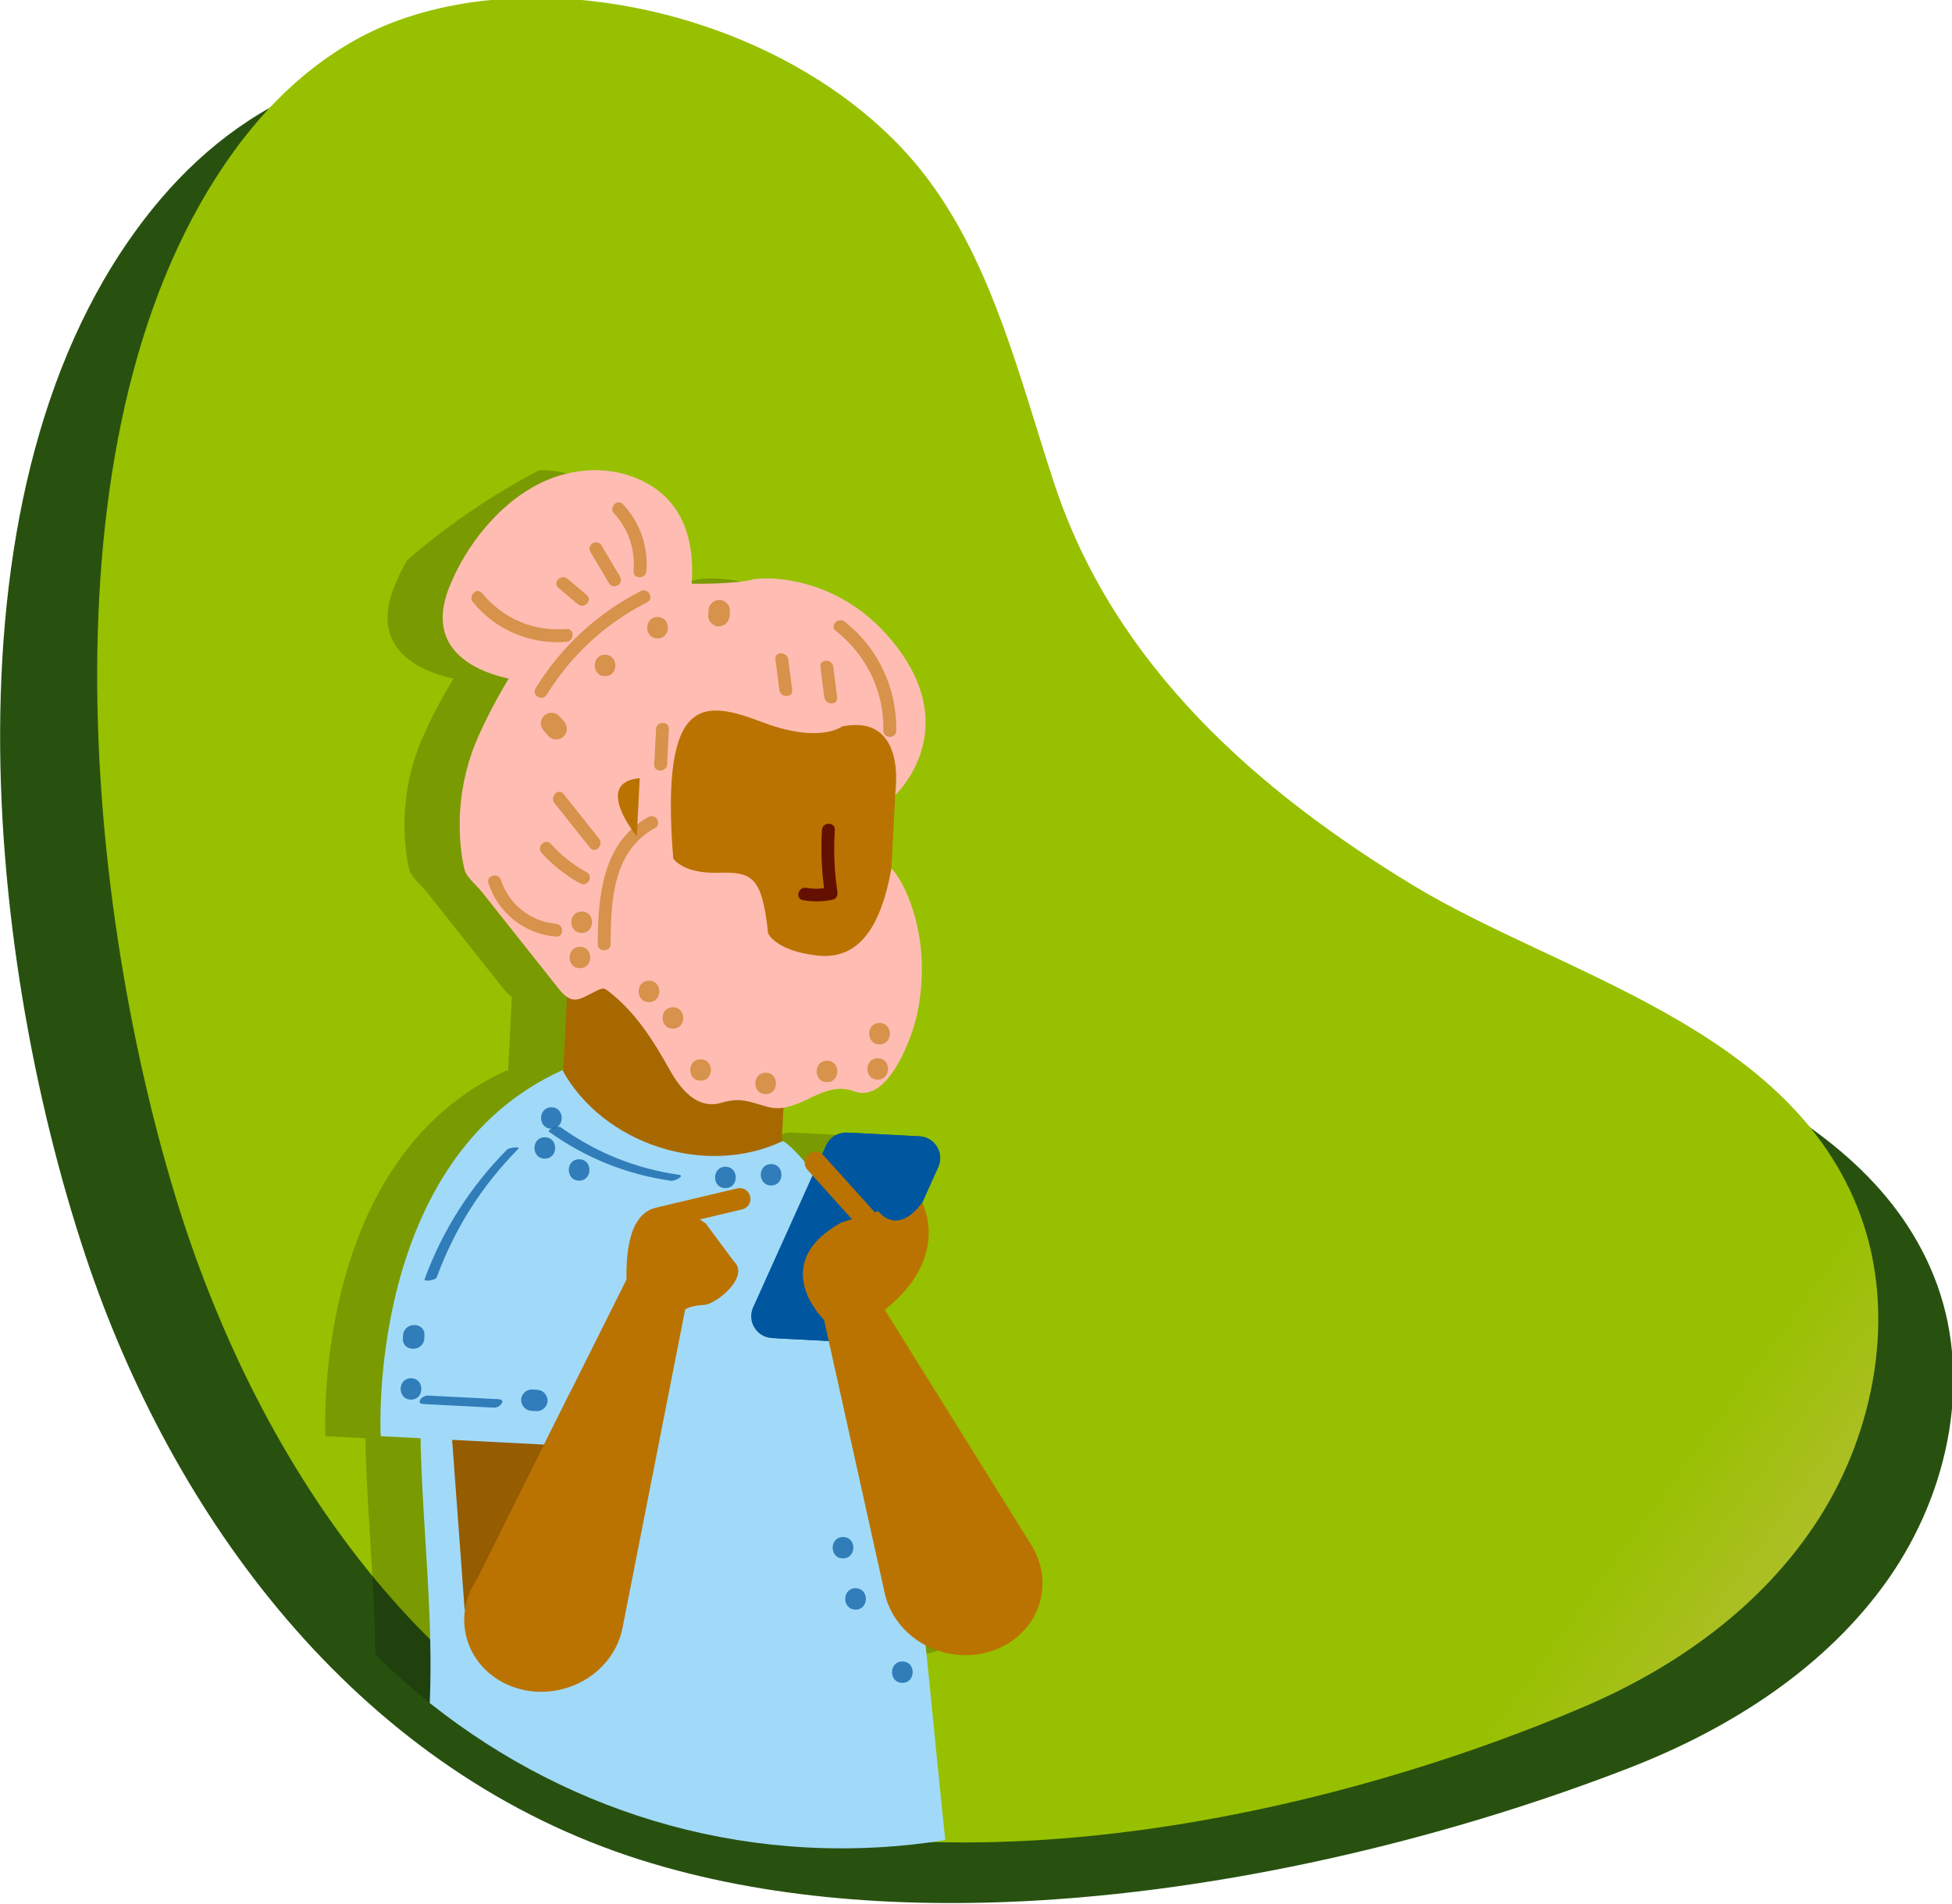 <?xml version="1.0" encoding="UTF-8"?>
<svg width="138.99mm" height="135.6mm" version="1.1" viewBox="0 0 138.99 135.6" xmlns="http://www.w3.org/2000/svg">
<defs>
<clipPath id="cs">
<path d="m142.61 673.66c-12.429-4.458-23.013-13.088-31.356-23.843-41.546-53.559-32.549-151.6-13.87-213.17 16.009-52.765 49.475-102.6 99.861-121.13 22.806-8.39 48.942-10.718 75.502-8.985 38.241 2.496 77.365 13.409 108.71 26.772 18.591 7.927 36.097 20.23 47.463 37.934 11.367 17.704 15.801 41.311 8.439 61.318-13.971 37.969-60.529 48.488-90.33 66.594-30.839 18.74-60.141 44.022-72.308 81.09-6.95 21.175-12.299 43.67-25.353 61.187-17.221 23.109-49.617 36.716-79.263 36.714-9.662-1e-3 -19.036-1.446-27.492-4.48"/>
</clipPath>
<linearGradient id="en" x2="1" gradientTransform="matrix(-622.24 437.42 -437.42 -622.24 511.23 275.82)" gradientUnits="userSpaceOnUse">
<stop stop-color="#ffbcb3" offset="0"/>
<stop stop-color="#97c000" offset=".201"/>
<stop stop-color="#97c000" offset="1"/>
</linearGradient>
<clipPath id="ct">
<path d="m93.477 451.31c0-80.917 61.948-146.51 138.36-146.51 76.416 0 138.36 65.597 138.36 146.51 0 80.916-61.947 146.51-138.36 146.51-76.415 0-138.36-65.597-138.36-146.51"/>
</clipPath>
<clipPath id="cu">
<path d="m127.7 582.84h133.55v-614.58h-133.55z"/>
</clipPath>
<clipPath id="cv">
<path d="m174.72 481.72h46.702v-41.809h-46.702z"/>
</clipPath>
<clipPath id="cw">
<path d="m152.68 397.46h32.133v-45.847h-32.133z"/>
</clipPath>
<clipPath id="cx">
<path d="m196.61 283.4h45.897v-6.732h-45.897z"/>
</clipPath>
<clipPath id="cy">
<path d="m154.31 284.39h27.749v-4.464h-27.749z"/>
</clipPath>
<clipPath id="cz">
<path d="m150.31 326.68h4.137v-41.744h-4.137z"/>
</clipPath>
<clipPath id="da">
<path d="m168.71 287.88h46.181v-4.361h-46.181z"/>
</clipPath>
<clipPath id="db">
<path d="m172.78 450.39h26.668v-10.927h-26.668z"/>
</clipPath>
<clipPath id="dc">
<path d="m147.72 446.22h18.997v-26.893h-18.997z"/>
</clipPath>
<clipPath id="dd">
<path d="m146.73 396.15h16.691v-2.445h-16.691z"/>
</clipPath>
<clipPath id="de">
<path d="m162.27 261.57h24.643v-21.784h-24.643z"/>
</clipPath>
<clipPath id="df">
<path d="m172.01 246.07h19.294v-15.091h-19.294z"/>
</clipPath>
<clipPath id="dg">
<path d="m221.22 262.63h3.29v-24.992h-3.29z"/>
</clipPath>
<clipPath id="dh">
<path d="m214.96 235.01h3.663v-2.971h-3.663z"/>
</clipPath>
<clipPath id="di">
<path d="m165.53 189.78h10.2v-68.911h-10.2z"/>
</clipPath>
<clipPath id="dj">
<path d="m202.21 211.62h29.108v-205.66h-29.108z"/>
</clipPath>
<clipPath id="dk">
<path d="m239.36 264.58h7.098v-73.858h-7.098z"/>
</clipPath>
<clipPath id="dl">
<path d="m213.76 15.69h12.855v-2.818h-12.855z"/>
</clipPath>
<clipPath id="dn">
<path d="m168.72 13.235h15.846v-6.617h-15.846z"/>
</clipPath>
<clipPath id="do">
<path d="m193.77 257.22h4.167v-4.313h-4.167z"/>
</clipPath>
<clipPath id="dp">
<path d="m192.02 243.03h4.167v-4.313h-4.167z"/>
</clipPath>
<clipPath id="dq">
<path d="m180.09 229.35h4.167v-4.314h-4.167z"/>
</clipPath>
<clipPath id="dr">
<path d="m162.68 228.21h4.166v-4.313h-4.166z"/>
</clipPath>
<clipPath id="ds">
<path d="m159.91 214.06h4.166v-4.314h-4.166z"/>
</clipPath>
<clipPath id="dt">
<path d="m172.22 96.072h4.167v-4.313h-4.167z"/>
</clipPath>
<clipPath id="du">
<path d="m168.41 43.86h4.367v-4.521h-4.367z"/>
</clipPath>
<clipPath id="dv">
<path d="m167.95 34.916h4.367v-4.521h-4.367z"/>
</clipPath>
<clipPath id="dw">
<path d="m229.63 23.899h4.366v-4.521h-4.366z"/>
</clipPath>
<clipPath id="dx">
<path d="m237.33 112.12h4.167v-4.314h-4.167z"/>
</clipPath>
<clipPath id="dy">
<path d="m236.37 95.832h4.37v-5.335h-4.37z"/>
</clipPath>
<clipPath id="dz">
<path d="m167.22 397.38h5.335v-4.37h-5.335z"/>
</clipPath>
<clipPath id="ea">
<path d="m142.92 399.65h4.166v-4.314h-4.166z"/>
</clipPath>
<clipPath id="eb">
<path d="m143.36 410.38h4.353v-4.786h-4.353z"/>
</clipPath>
<clipPath id="ec">
<path d="m244.64 296.44h4.37v-5.334h-4.37z"/>
</clipPath>
<clipPath id="ed">
<path d="m245.26 286.21h4.166v-4.313h-4.166z"/>
</clipPath>
<clipPath id="ee">
<path d="m242.03 342.51h4.166v-4.314h-4.166z"/>
</clipPath>
<clipPath id="ef">
<path d="m230.05 367.61h4.167v-4.313h-4.167z"/>
</clipPath>
<clipPath id="eg">
<path d="m232.58 357.28h4.166v-4.313h-4.166z"/>
</clipPath>
<clipPath id="eh">
<path d="m215.55 442.86h4.167v-4.313h-4.167z"/>
</clipPath>
<clipPath id="ei">
<path d="m206.34 442.31h4.167v-4.313h-4.167z"/>
</clipPath>
<clipPath id="ej">
<path d="m171.24 454.32h4.167v-4.314h-4.167z"/>
</clipPath>
<clipPath id="ek">
<path d="m176.82 443.83h4.166v-4.314h-4.166z"/>
</clipPath>
<clipPath id="el">
<path d="m169.91 448.26h4.167v-4.313h-4.167z"/>
</clipPath>
<clipPath id="em">
<path d="m230.22 552.58h12.663v-23.538h-12.663z"/>
</clipPath>
<clipPath id="bu">
<path d="m227.58 544.4h3.391v-8.61h-3.391z"/>
</clipPath>
<clipPath id="bv">
<path d="m218.49 545.89h3.403v-8.608h-3.403z"/>
</clipPath>
<clipPath id="bw">
<path d="m169.93 558.61h23.37v-21.681h-23.37z"/>
</clipPath>
<clipPath id="bx">
<path d="m185.6 576.36h6.943v-15.124h-6.943z"/>
</clipPath>
<clipPath id="by">
<path d="m180.99 568.3h6.371v-8.865h-6.371z"/>
</clipPath>
<clipPath id="bz">
<path d="m174.32 561.27h6.579v-5.774h-6.579z"/>
</clipPath>
<clipPath id="ca">
<path d="m157.19 558.47h20.412v-10.33h-20.412z"/>
</clipPath>
<clipPath id="cb">
<path d="m182.68 513.06h12.194v-27.084h-12.194z"/>
</clipPath>
<clipPath id="cc">
<path d="m173.64 517.97h9.593v-11.735h-9.593z"/>
</clipPath>
<clipPath id="cd">
<path d="m171.01 507.86h10.068v-8.562h-10.068z"/>
</clipPath>
<clipPath id="ce">
<path d="m160.56 501.07h14.917v-12.339h-14.917z"/>
</clipPath>
<clipPath id="cf">
<path d="m194.06 531.86h2.958v-9.618h-2.958z"/>
</clipPath>
<clipPath id="cg">
<path d="m204.94 556.67h4.37v-5.335h-4.37z"/>
</clipPath>
<clipPath id="ch">
<path d="m192.65 553.23h4.167v-4.314h-4.167z"/>
</clipPath>
<clipPath id="ci">
<path d="m182.05 545.61h4.167v-4.313h-4.167z"/>
</clipPath>
<clipPath id="cj">
<path d="m171.19 533.91h5.24v-5.371h-5.24z"/>
</clipPath>
<clipPath id="ck">
<path d="m237.42 471.33h4.167v-4.313h-4.167z"/>
</clipPath>
<clipPath id="cl">
<path d="m226.83 463.71h4.166v-4.313h-4.166z"/>
</clipPath>
<clipPath id="cm">
<path d="m237.06 464.2h4.167v-4.314h-4.167z"/>
</clipPath>
<clipPath id="cn">
<path d="m214.46 461.28h4.166v-4.313h-4.166z"/>
</clipPath>
<clipPath id="co">
<path d="m201.33 464h4.167v-4.313h-4.167z"/>
</clipPath>
<clipPath id="cp">
<path d="m190.92 479.84h4.166v-4.313h-4.166z"/>
</clipPath>
<clipPath id="cq">
<path d="m195.75 474.49h4.167v-4.314h-4.167z"/>
</clipPath>
<clipPath id="cr">
<path d="m177.35 493.8h4.167v-4.313h-4.167z"/>
</clipPath>
<clipPath id="dm">
<path d="m176.98 486.68h4.167v-4.314h-4.167z"/>
</clipPath>
</defs>
<g transform="translate(-204.81 -230.81)">
<g transform="matrix(.353 0 0 -.353 182.89 470.04)">
<g transform="translate(271.63 294.3)">
<path d="m0 0c-29.128-1.733-57.789 0.596-82.799 8.984-55.255 18.537-91.954 68.37-109.51 121.13-20.484 61.568-30.35 159.61 15.211 213.17 9.148 10.755 20.755 19.385 34.386 23.844 37.726 12.342 92.03-1.595 117.07-32.234 14.315-17.517 20.183-40.013 27.804-61.187 13.342-37.068 45.475-62.351 79.295-81.089 32.68-18.107 83.737-28.627 99.059-66.595 8.074-20.006 3.21-43.615-9.255-61.319s-31.661-30.006-52.05-37.933c-34.37-13.364-77.274-24.277-119.21-26.772" fill="#285110"/>
</g>
<g clip-path="url(#cs)">
<path d="m142.61 673.66c-12.429-4.458-23.013-13.088-31.356-23.843-41.546-53.559-32.549-151.6-13.87-213.17 16.009-52.765 49.475-102.6 99.861-121.13 22.806-8.39 48.942-10.718 75.502-8.985 38.241 2.496 77.365 13.409 108.71 26.772 18.591 7.927 36.097 20.23 47.463 37.934 11.367 17.704 15.801 41.311 8.439 61.318-13.971 37.969-60.529 48.488-90.33 66.594-30.839 18.74-60.141 44.022-72.308 81.09-6.95 21.175-12.299 43.67-25.353 61.187-17.221 23.109-49.617 36.716-79.263 36.714-9.662-1e-3 -19.036-1.446-27.492-4.48" fill="url(#en)"/>
</g>
<g clip-path="url(#ct)">
<g clip-path="url(#cu)" opacity=".2">
<g transform="translate(127.75 387.95)">
<path d="m0 0s-3.062 55.899 36.658 73.847c0.056-0.101 0.118-0.198 0.175-0.298l0.775 15.063c-0.533 0.358-1.101 0.906-1.751 1.726-2.571 3.243-5.143 6.485-7.714 9.727-2.59 3.266-5.18 6.532-7.769 9.796-0.875 1.105-3.032 2.925-3.419 4.312 0 1e-3 -3.597 12.662 2.711 26.937 1.892 4.283 4.055 8.259 6.156 11.736-5.952 1.294-17.066 5.473-12.045 18.299 3.413 8.719 10.507 17.572 19.184 21.493 5.569 2.515 12.116 3.066 17.848 0.946 9.868-3.651 12.599-12.24 11.915-21.582 5.772-0.103 10.638 0.358 12.072 0.785 2.279 0.68 19.137 1.406 30.452-15.103 11.314-16.509-1.456-28.33-1.456-28.33s0.271 1.705 0.201 3.927l-0.963-18.753s2.741-2.53 4.757-9.8c1.772-6.391 1.787-13.508 0.337-19.96-0.965-4.295-5.314-16.257-11.421-15.48-0.846 0.108-1.635 0.484-2.472 0.65-4.769 0.942-8.492-3.019-12.981-3.661l-0.351-6.828c0.026 0.012 0.052 0.022 0.078 0.034 0.487 0.229 2.39-1.666 4.559-4.102 0.044 0.532 0.277 1.05 0.706 1.436 0.798 0.721 1.982 0.735 2.799 0.091l0.792 1.758c0.738 1.663 2.422 2.684 4.236 2.591l1.203-0.063 13.4-0.688c3.096-0.159 5.066-3.374 3.794-6.196l-3.236-7.192c1e-3 -2e-3 5.964-10.916-7.541-21.616l29.31-47.055c0.092-0.14 0.178-0.285 0.266-0.427l0.28-0.452-0.016-4e-3c1.823-3.2 2.481-6.966 1.533-10.683-2.045-8.015-10.71-12.724-19.354-10.519-1.347 0.344-2.608 0.843-3.779 1.457 1.879-18.437 3.555-36.887 5.735-55.095 0.397-3.317 0.772-6.807-0.514-9.89-1.408-3.378-4.407-5.475-7.879-6.855l2.664-0.545s-0.332-223.53-17.495-267.42l-9.597 1.964c-0.991-5.955-2.003-11.324-2.431-13.553 1.53-0.015 3.064 0.017 4.582-0.059 2.419-0.12 4.816-0.508 7.189-0.988 4.452-0.9 8.97-2.188 12.544-5.008 3.574-2.818 6.025-7.481 5.114-11.972-0.071-0.348-0.176-0.718-0.452-0.94-0.334-0.27-0.809-0.239-1.235-0.195-13.535 1.42-27.023 3.287-40.433 5.597-0.695 0.12-1.481 0.305-1.815 0.929-0.223 0.417-0.178 0.922-0.12 1.393 0.368 2.994 0.992 11.828 4.628 12.736-0.066 2.543-0.214 8.615-0.285 14.661l-6.796 1.391 4.795 55.116c-8.979-42.564-17.636-66.71-17.636-66.71-3.845-0.585-7.243-0.49-10.233 0.034-0.955-5.692-1.91-10.752-2.322-12.899 1.53-0.015 3.063 0.016 4.582-0.059 2.419-0.12 4.816-0.509 7.189-0.988 4.452-0.9 8.97-2.188 12.544-5.008 3.574-2.818 6.026-7.48 5.114-11.972-0.071-0.348-0.176-0.718-0.451-0.94-0.335-0.269-0.81-0.239-1.236-0.195-13.535 1.42-27.022 3.287-40.433 5.597-0.694 0.12-1.481 0.305-1.815 0.929-0.223 0.417-0.178 0.922-0.12 1.393 0.368 2.994 0.992 11.828 4.628 12.737-0.076 2.924-0.26 10.523-0.312 17.376-3.545 3.054-5.157 6.05-5.157 6.05 17.936 60.329-4.014 199.14-4.014 199.14-4.079 19.554-0.442 45.741 2.522 61.362-4.434 0.904-8.841 1.936-13.206 3.131-1.579 0.431-3.221 0.921-4.402 2.054-2.592 2.492-1.849 6.732-0.96 10.214 3.84 15.033 6.817 30.355 7.49 45.856 0.773 17.798-1.488 35.611-1.855 53.407z"/>
</g>
</g>
<g transform="translate(209.33 -5.38)">
<path d="m 0,0 9.751,-1.352 c 0,0 4.101,20.848 4.915,31.431 0.083,1.077 -10.297,3.69 -11.489,3.735 -4.312,0.167 -3.427,-3.865 -3.496,-7.24 C -0.5,17.715 0,0 0,0" fill="#ba7300"/>
</g>
<g transform="translate(166.85 -12.294)">
<path d="m 0,0 9.751,-1.351 c 0,0 4.101,20.847 4.915,31.43 0.083,1.077 -10.297,3.69 -11.489,3.735 C -1.135,33.981 -0.25,29.95 -0.319,26.574 -0.5,17.715 0,0 0,0" fill="#ba7300"/>
</g>
<g transform="translate(174.72 442.21)">
<path d="m0 0 44.672-2.296 2.031 39.514-44.672 2.296z" fill="#ba7300"/>
</g>
<g clip-path="url(#cv)" opacity=".1">
<g transform="translate(174.72 442.21)">
<path d="m0 0 44.672-2.296 2.031 39.514-44.672 2.296z"/>
</g>
</g>
<g transform="translate(243.46 532.75)">
<path d="m0 0-2.089-40.661-5.933-14.875-19.747-3.757-18.544 10.495-17.177 28.641 8.821 28.172 27.474 2.924z" fill="#ba7300"/>
</g>
<g transform="translate(162.75 286.25)">
<path d="m0 0 69.375-9.85 0.052 0.383 16.633-3.403s-0.332-223.53-17.495-267.42l-29.107 5.956 4.795 55.116c-8.979-42.564-17.636-66.71-17.636-66.71-19.935-3.031-28.022 12.055-28.022 12.055 17.936 60.328-4.014 199.14-4.014 199.14-6.198 29.712 5.419 74.74 5.419 74.74" fill="#641000"/>
</g>
<g transform="translate(231.92 531.13)">
<path d="m0 0s-4.426-3.489-15.885 0.815c-11.459 4.306-20.895 6.649-18.136-27.471 0 0 1.968-3.022 8.879-2.846s9.002-0.462 10.257-12.207c0 0 1.411-3.523 9.857-4.488 8.445-0.965 12.866 5.71 15.019 17.545 0 0 2.741-2.531 4.757-9.801 1.772-6.391 1.787-13.508 0.337-19.96-0.965-4.295-5.314-16.257-11.42-15.48-0.847 0.108-1.636 0.485-2.473 0.65-5.873 1.16-10.159-5.115-16.243-3.471-3.77 1.019-5.303 1.962-9.278 0.807-4.935-1.433-8.254 2.798-10.415 6.655-3.358 5.994-6.944 11.729-12.493 15.951-0.243 0.185-0.502 0.372-0.803 0.42-0.345 0.056-0.689-0.08-1.01-0.227-3.816-1.75-5.108-3.548-8.132 0.265-2.572 3.243-5.143 6.486-7.714 9.728-2.59 3.265-5.18 6.531-7.77 9.796-0.875 1.104-3.031 2.924-3.418 4.311 0 1e-3 -3.597 12.662 2.711 26.938 6.309 14.276 15.63 25.212 15.63 25.212s7.32 8.119 16.797 6.57 20.424-0.784 22.703-0.106c2.279 0.68 19.137 1.407 30.451-15.103 11.315-16.509-1.456-28.329-1.456-28.329s2.663 16.587-10.752 13.826" fill="#ffbcb3"/>
</g>
<g transform="translate(200.85 557.11)">
<path d="m0 0c-2.501-1.226-13.359-2.574-15.048-3.143-3.535-1.188-6.953-2.804-9.971-5.01-1.078-0.788-7.611-8.717-7.684-8.711-8e-3 0-22.211 1.676-15.489 18.846 3.413 8.72 10.507 17.573 19.184 21.494 5.569 2.515 12.116 3.066 17.847 0.946 10.705-3.961 13.015-13.733 11.673-23.972-0.019-0.147-0.201-0.298-0.512-0.45" fill="#ffbcb3"/>
</g>
<g transform="translate(244.27 384.73)">
<path d="m0 0c4.303-31.211 6.553-62.986 10.271-94.053 0.397-3.316 0.772-6.806-0.514-9.889-2.382-5.715-9.307-7.78-15.402-8.876-30.454-5.48-62.128-4.069-91.975 4.097-1.58 0.432-3.222 0.921-4.402 2.055-2.592 2.491-1.85 6.731-0.96 10.214 3.839 15.033 6.816 30.354 7.489 45.855 0.988 22.744-2.993 45.514-1.622 68.239s9.42 46.827 28.381 59.428c8.264-14.97 28.844-21.639 44.318-14.363 1.207 0.566 11.087-11.877 12.207-13.37 4.24-5.653 5.569-10.72 6.944-17.62 2.088-10.473 3.796-21.063 5.265-31.717" fill="#a1daf8"/>
</g>
<g transform="translate(251.35 442.26)">
<path d="m0 0-14.7-32.67c-0.747-1.651-2.431-2.683-4.245-2.589l-14.603 0.75c-3.096 0.159-5.066 3.385-3.794 6.206l14.709 32.659c0.738 1.664 2.422 2.684 4.236 2.591l14.603-0.751c3.096-0.159 5.066-3.374 3.794-6.196" fill="#00569f"/>
</g>
<g transform="translate(251.35 442.26)">
<path d="m0 0-14.7-32.67c-0.747-1.651-2.431-2.683-4.245-2.589l-13.4 0.689c-3.096 0.159-5.056 3.383-3.794 6.206l14.709 32.659c0.747 1.662 2.431 2.683 4.236 2.59l13.4-0.689c3.096-0.159 5.066-3.374 3.794-6.196" fill="#00569f"/>
</g>
<g transform="translate(240.57 413.45)">
<path d="m0 0c13.506 10.701 7.541 21.616 7.541 21.616-5.165-6.921-8.86-1.724-8.86-1.724l-0.699-0.213-10.356 11.478c-0.805 0.893-2.182 0.963-3.074 0.158-0.893-0.805-0.964-2.181-0.158-3.074l8.989-9.963-2.155-0.657c-15.107-8.433-3.48-19.645-3.48-19.645l12.103-54.528 2e-3 1e-3c1.031-5.834 5.666-10.93 12.166-12.589 8.644-2.205 17.308 2.504 19.353 10.519 0.948 3.717 0.291 7.483-1.533 10.683l0.017 4e-3 -0.281 0.452c-0.088 0.142-0.173 0.287-0.266 0.427l-29.309 47.055" fill="#ba7300"/>
</g>
<g transform="translate(155.82 352.98)">
<path d="m0 0 26.632-1.369 2.356 45.848-32.133-1.787z" fill="#ba7300"/>
</g>
<g clip-path="url(#cw)" opacity=".2">
<g transform="translate(155.82 352.98)">
<path d="m0 0 26.632-1.369 2.356 45.848-32.133-1.787z"/>
</g>
</g>
<g transform="translate(171.85 386.26)">
<path d="m0 0-32.967 1.694s-3.062 55.9 36.658 73.847l7.913-52.28z" fill="#a1daf8"/>
</g>
<g transform="translate(191.14 520.71)">
<path d="m0 0-0.603-11.721s-8.954 10.866 0.603 11.721" fill="#ba7300"/>
</g>
<g clip-path="url(#cx)" opacity=".7">
<g transform="translate(241.16 283.33)">
<path d="m0 0c-14.022-3.8-28.355-5.479-42.876-5.015-1.046 0.034-2.622-1.509-0.934-1.564 14.953-0.479 29.752 1.246 44.191 5.158 1.51 0.41 1.141 1.833-0.381 1.421" fill="#00569f"/>
</g>
</g>
<g clip-path="url(#cy)" opacity=".7">
<g transform="translate(177.62 280.84)">
<path d="m0 0c0.657-0.191 1.314-0.383 1.971-0.574 0.561 0.355 1.121 0.712 1.682 1.067-8.481-0.644-16.662 0.354-24.739 3.021-0.657 0.216-2.912-0.798-2.021-1.093 8.374-2.765 16.94-3.814 25.734-3.146 0.225 0.017 2.346 0.638 1.682 1.068-1.41 0.911-2.304 0.993-3.908 0.818-1.123-0.123-2.152-1.352-0.401-1.161" fill="#00569f"/>
</g>
</g>
<g clip-path="url(#cz)" opacity=".7">
<g transform="translate(150.32 325.39)">
<path d="m0 0c1.754-13.166 2.056-26.381 0.93-39.613-0.111-1.303 2.436-0.968 2.534 0.182 1.14 13.394 0.81 26.779-0.964 40.101-0.156 1.167-2.662 0.547-2.5-0.67" fill="#00569f"/>
</g>
</g>
<g clip-path="url(#da)" opacity=".7">
<g transform="translate(213.82 285.63)">
<path d="m0 0c-14.555-0.814-29.059-0.062-43.454 2.229-1.209 0.192-2.548-1.516-0.874-1.783 14.605-2.324 29.331-3.063 44.095-2.236 1.399 0.078 1.941 1.886 0.233 1.79" fill="#00569f"/>
</g>
</g>
<g clip-path="url(#db)" opacity=".7">
<g transform="translate(172.87 449.35)">
<path d="m0 0c7.37-5.276 15.617-8.583 24.59-9.873 0.684-0.099 2.911 1.024 1.568 1.218-8.731 1.255-16.647 4.443-23.823 9.581-0.648 0.464-2.892-0.527-2.335-0.926" fill="#00569f"/>
</g>
</g>
<g clip-path="url(#dc)" opacity=".7">
<g transform="translate(164.36 445.76)">
<path d="m0 0c-7.412-7.489-13-16.261-16.632-26.158-0.186-0.506 2.225-0.246 2.47 0.422 3.592 9.788 9.096 18.474 16.434 25.889 0.548 0.554-1.824 0.3-2.272-0.153" fill="#00569f"/>
</g>
</g>
<g clip-path="url(#dd)" opacity=".7">
<g transform="translate(162.65 395.42)">
<path d="m0 0-14.25 0.732c-1.145 0.059-2.583-1.623-0.894-1.71l14.25-0.732c1.145-0.059 2.583 1.623 0.894 1.71" fill="#00569f"/>
</g>
</g>
<g clip-path="url(#de)" opacity=".7">
<g transform="translate(184.39 260.61)">
<path d="m0 0c-0.369-10.694-9.543-19.836-20.452-19.134-1.108 0.072-2.601-1.536-0.911-1.645 12.102-0.78 23.456 8.691 23.881 21.022 0.041 1.189-2.484 0.755-2.518-0.243" fill="#ffe15a"/>
</g>
</g>
<g clip-path="url(#df)" opacity=".7">
<g transform="translate(188.85 245.35)">
<path d="m0 0c-2.872-6.727-8.65-11.421-15.862-12.716-1.576-0.283-1.109-1.897 0.434-1.62 7.934 1.425 14.635 6.67 17.805 14.097 0.546 1.277-1.964 1.207-2.377 0.239" fill="#ffe15a"/>
</g>
</g>
<g clip-path="url(#dg)" opacity=".7">
<g transform="translate(221.64 261.53)">
<path d="m0 0c0.594-7.787 0.451-15.518-0.417-23.276-0.117-1.048 2.405-0.607 2.505 0.291 0.883 7.884 1.015 15.747 0.412 23.655-0.067 0.87-2.577 0.332-2.5-0.67" fill="#ffe15a"/>
</g>
</g>
<g clip-path="url(#dh)" opacity=".7">
<g transform="translate(216.12 234.3)">
<path d="m0 0c-0.379-0.659-0.758-1.317-1.137-1.976-0.227-0.393 0.885-0.258 0.999-0.238 0.443 0.078 1.215 0.244 1.466 0.681 0.379 0.658 0.758 1.316 1.137 1.974 0.227 0.394-0.885 0.259-0.999 0.239-0.443-0.078-1.215-0.244-1.466-0.68" fill="#ffe15a"/>
</g>
</g>
<g clip-path="url(#di)" opacity=".7">
<g transform="translate(165.54 188.83)">
<path d="m0 0c4.954-22.259 7.527-44.912 7.693-67.715 4e-3 -0.542 2.506-0.14 2.5 0.67-0.166 22.803-2.739 45.456-7.693 67.715-0.146 0.655-2.657 0.037-2.5-0.67" fill="#ffe15a"/>
</g>
</g>
<g clip-path="url(#dj)" opacity=".3">
<g transform="translate(207.01 67.03)">
<path d="m0 0s19.755 128.67 14.354 144.59c0 0 8.285-31.813 7.979-48.611-0.306-16.799 0.624-102.05 0.624-102.05l1.355-54.999-29.107 5.956z"/>
</g>
</g>
<g clip-path="url(#dk)" opacity=".7">
<g transform="translate(243.94 263.63)">
<path d="m0 0c-2.331-24.019-3.858-48.102-4.579-72.223-0.034-1.164 2.487-0.714 2.516 0.255 0.72 24.121 2.247 48.204 4.578 72.223 0.111 1.141-2.42 0.724-2.515-0.255" fill="#ffe15a"/>
</g>
</g>
<g clip-path="url(#dl)" opacity=".7">
<g transform="translate(224.33 15.351)">
<path d="m0 0c-2.518-1.675-5.366-1.722-8.071-0.494-0.71 0.322-2.8-0.757-2.464-0.909 4.134-1.876 8.817-1.202 12.553 1.282 1.093 0.726-1.515 0.455-2.018 0.121" fill="#ffe15a"/>
</g>
</g>
<g clip-path="url(#dn)" opacity=".7">
<g transform="translate(181.9 9.138)">
<path d="m0 0c0.378-2.034-4.65 0.849-5.119 1.089l-5.672 2.906c-0.91 0.467-3.258-0.795-2.044-1.417 2.327-1.193 4.654-2.386 6.981-3.578 1.433-0.734 2.729-1.488 4.376-1.52 1.955-0.037 4.538 0.857 4.098 3.222-0.203 1.089-2.831 0.434-2.62-0.702" fill="#ffe15a"/>
</g>
</g>
<g clip-path="url(#do)" opacity=".7">
<g transform="translate(195.85 252.91)">
<path d="m0 0c2.775 0 2.78 4.313 0 4.313-2.775 0-2.78-4.313 0-4.313" fill="#ffe15a"/>
</g>
</g>
<g clip-path="url(#dp)" opacity=".7">
<g transform="translate(194.1 238.71)">
<path d="m0 0c2.775 0 2.78 4.313 0 4.313-2.775 0-2.78-4.313 0-4.313" fill="#ffe15a"/>
</g>
</g>
<g clip-path="url(#dq)" opacity=".7">
<g transform="translate(182.17 225.04)">
<path d="m0 0c2.775 0 2.78 4.313 0 4.313-2.775 0-2.78-4.313 0-4.313" fill="#ffe15a"/>
</g>
</g>
<g clip-path="url(#dr)" opacity=".7">
<g transform="translate(164.76 223.89)">
<path d="m0 0c2.775 0 2.78 4.313 0 4.313-2.775 0-2.78-4.313 0-4.313" fill="#ffe15a"/>
</g>
</g>
<g clip-path="url(#ds)" opacity=".7">
<g transform="translate(162 209.75)">
<path d="m0 0c2.775 0 2.78 4.313 0 4.313-2.775 0-2.78-4.313 0-4.313" fill="#ffe15a"/>
</g>
</g>
<g clip-path="url(#dt)" opacity=".7">
<g transform="translate(174.3 91.758)">
<path d="m0 0c2.775 0 2.78 4.313 0 4.313-2.775 0-2.78-4.313 0-4.313" fill="#ffe15a"/>
</g>
</g>
<g clip-path="url(#du)" opacity=".7">
<g transform="translate(170.59 39.339)">
<path d="m0 0c2.909 0 2.914 4.521 0 4.521-2.909 0-2.914-4.521 0-4.521" fill="#ffe15a"/>
</g>
</g>
<g clip-path="url(#dv)" opacity=".7">
<g transform="translate(170.13 30.395)">
<path d="m0 0c2.909 0 2.914 4.521 0 4.521-2.909 0-2.914-4.521 0-4.521" fill="#ffe15a"/>
</g>
</g>
<g clip-path="url(#dw)" opacity=".7">
<g transform="translate(231.82 19.378)">
<path d="m0 0c2.909 0 2.914 4.521 0 4.521-2.909 0-2.914-4.521 0-4.521" fill="#ffe15a"/>
</g>
</g>
<g clip-path="url(#dx)" opacity=".7">
<g transform="translate(239.42 107.8)">
<path d="m0 0c2.775 0 2.78 4.313 0 4.313-2.775 0-2.78-4.313 0-4.313" fill="#ffe15a"/>
</g>
</g>
<g clip-path="url(#dy)" opacity=".7">
<g transform="translate(240.68 92.656)">
<path d="m0 0c0.018 0.339 0.035 0.679 0.053 1.018 0.057 1.128-1.034 2.207-2.157 2.156-1.218-0.054-2.095-0.947-2.157-2.156-0.017-0.339-0.034-0.679-0.052-1.018-0.058-1.129 1.033-2.207 2.157-2.157 1.218 0.054 2.094 0.948 2.156 2.157" fill="#ffe15a"/>
</g>
</g>
<g clip-path="url(#dz)" opacity=".7">
<g transform="translate(170.39 397.32)">
<path d="m0 0c-0.339 0.017-0.678 0.034-1.018 0.052-1.128 0.058-2.207-1.033-2.156-2.156 0.054-1.219 0.947-2.095 2.156-2.158 0.34-0.016 0.679-0.034 1.018-0.051 1.128-0.059 2.207 1.033 2.157 2.156-0.055 1.219-0.948 2.095-2.157 2.157" fill="#00569f"/>
</g>
</g>
<g clip-path="url(#ea)" opacity=".7">
<g transform="translate(145 395.33)">
<path d="m0 0c2.775 0 2.78 4.313 0 4.313-2.775 0-2.78-4.313 0-4.313" fill="#00569f"/>
</g>
</g>
<g clip-path="url(#eb)" opacity=".7">
<g transform="translate(147.68 407.67)">
<path d="m0 0 0.033 0.63c0.142 2.774-4.172 2.766-4.314 0l-0.032-0.63c-0.143-2.774 4.171-2.767 4.313 0l0.033 0.63c0.142 2.774-4.172 2.766-4.314 0l-0.032-0.63c-0.143-2.774 4.171-2.767 4.313 0" fill="#00569f"/>
</g>
</g>
<g clip-path="url(#ec)" opacity=".7">
<g transform="translate(244.69 294.29)">
<path d="m0 0c-0.018-0.339-0.035-0.678-0.052-1.018-0.058-1.128 1.033-2.207 2.156-2.156 1.219 0.055 2.095 0.947 2.157 2.156 0.017 0.34 0.035 0.679 0.052 1.018 0.059 1.129-1.033 2.207-2.156 2.157-1.219-0.054-2.095-0.948-2.157-2.157" fill="#00569f"/>
</g>
</g>
<g clip-path="url(#ed)" opacity=".7">
<g transform="translate(247.34 281.9)">
<path d="m0 0c2.775 0 2.78 4.313 0 4.313-2.775 0-2.78-4.313 0-4.313" fill="#00569f"/>
</g>
</g>
<g clip-path="url(#ee)" opacity=".7">
<g transform="translate(244.11 338.19)">
<path d="m0 0c2.775 0 2.78 4.313 0 4.313-2.775 0-2.78-4.313 0-4.313" fill="#00569f"/>
</g>
</g>
<g clip-path="url(#ef)" opacity=".7">
<g transform="translate(232.14 363.3)">
<path d="m0 0c2.775 0 2.78 4.313 0 4.313-2.775 0-2.78-4.313 0-4.313" fill="#00569f"/>
</g>
</g>
<g clip-path="url(#eg)" opacity=".7">
<g transform="translate(234.67 352.97)">
<path d="m0 0c2.775 0 2.78 4.312 0 4.312-2.775 0-2.78-4.312 0-4.312" fill="#00569f"/>
</g>
</g>
<g clip-path="url(#eh)" opacity=".7">
<g transform="translate(217.64 438.54)">
<path d="m0 0c2.775 0 2.78 4.313 0 4.313-2.775 0-2.78-4.313 0-4.313" fill="#00569f"/>
</g>
</g>
<g clip-path="url(#ei)" opacity=".7">
<g transform="translate(208.42 438)">
<path d="m0 0c2.775 0 2.78 4.313 0 4.313-2.775 0-2.78-4.313 0-4.313" fill="#00569f"/>
</g>
</g>
<g clip-path="url(#ej)" opacity=".7">
<g transform="translate(173.32 450)">
<path d="m0 0c2.775 0 2.78 4.313 0 4.313-2.775 0-2.78-4.313 0-4.313" fill="#00569f"/>
</g>
</g>
<g clip-path="url(#ek)" opacity=".7">
<g transform="translate(178.91 439.51)">
<path d="m0 0c2.775 0 2.78 4.313 0 4.313-2.775 0-2.78-4.313 0-4.313" fill="#00569f"/>
</g>
</g>
<g clip-path="url(#el)" opacity=".7">
<g transform="translate(171.99 443.95)">
<path d="m0 0c2.775 0 2.78 4.313 0 4.313-2.775 0-2.78-4.313 0-4.313" fill="#00569f"/>
</g>
</g>
<g transform="translate(210.8 437.95)">
<path d="m0 0-16.089-3.823c-0.029-8e-3 -0.055-0.022-0.083-0.03-3.422-0.653-6.37-4.167-6.155-14.513l-30.11-60.358c-0.797-1.164-1.421-2.422-1.866-3.741l-0.04-0.079 0.01-2e-3c-0.808-2.441-0.985-5.083-0.36-7.712 1.912-8.047 10.498-12.898 19.177-10.836 6.527 1.551 11.245 6.571 12.372 12.386h2e-3l12.652 64.298s1.198 0.788 3.738 0.888 9.374 5.73 6.083 8.793l-5.659 7.629s-0.46 0.354-1.221 0.831l8.555 2.034c1.17 0.277 1.892 1.451 1.615 2.62-0.278 1.17-1.452 1.892-2.621 1.615" fill="#ba7300"/>
</g>
<g clip-path="url(#em)" opacity=".58">
<g transform="translate(230.67 550.45)">
<path d="m0 0c6.265-4.98 9.727-12.143 9.626-20.155-0.02-1.666 2.568-1.667 2.588 0 0.108 8.626-3.623 16.61-10.384 21.984-1.29 1.026-3.134-0.793-1.83-1.829" fill="#ba7300"/>
</g>
</g>
<g clip-path="url(#bu)" opacity=".58">
<g transform="translate(227.59 543.17)">
<path d="m0 0 0.779-6.149c0.207-1.63 2.798-1.651 2.588 0l-0.779 6.149c-0.207 1.63-2.797 1.65-2.588 0" fill="#ba7300"/>
</g>
</g>
<g clip-path="url(#bv)" opacity=".58">
<g transform="translate(218.51 544.66)">
<path d="m0 0c0.263-2.05 0.527-4.099 0.79-6.148 0.21-1.629 2.8-1.651 2.588 0-0.263 2.049-0.526 4.098-0.79 6.148-0.21 1.629-2.8 1.649-2.588 0" fill="#ba7300"/>
</g>
</g>
<g clip-path="url(#bw)" opacity=".58">
<g transform="translate(191.34 558.45)">
<path d="m0 0c-8.799-4.505-16.017-11.202-21.211-19.608-0.878-1.421 1.359-2.723 2.234-1.307 4.975 8.05 11.863 14.369 20.283 18.681 1.483 0.759 0.175 2.993-1.306 2.234" fill="#ba7300"/>
</g>
</g>
<g clip-path="url(#bx)" opacity=".58">
<g transform="translate(185.95 574.13)">
<path d="m0 0c2.97-3.227 4.297-7.29 3.941-11.646-0.135-1.661 2.454-1.651 2.589 0 0.409 5.019-1.299 9.78-4.7 13.476-1.13 1.228-2.957-0.605-1.83-1.83" fill="#ba7300"/>
</g>
</g>
<g clip-path="url(#by)" opacity=".58">
<g transform="translate(181.18 566.37)">
<path d="m0 0c1.251-2.106 2.503-4.212 3.755-6.317 0.85-1.431 3.089-0.13 2.235 1.305-1.252 2.107-2.504 4.212-3.756 6.318-0.85 1.43-3.088 0.131-2.234-1.306" fill="#ba7300"/>
</g>
</g>
<g clip-path="url(#bz)" opacity=".58">
<g transform="translate(180.46 557.65)">
<path d="m0 0c-1.296 1.098-2.592 2.195-3.889 3.293-1.263 1.07-3.103-0.752-1.83-1.83 1.297-1.098 2.593-2.195 3.889-3.293 1.264-1.07 3.103 0.752 1.83 1.83" fill="#ba7300"/>
</g>
</g>
<g clip-path="url(#ca)" opacity=".58">
<g transform="translate(176.36 550.8)">
<path d="m0 0c-6.67-0.532-12.775 2.069-17.025 7.232-1.059 1.288-2.881-0.552-1.829-1.829 4.634-5.632 11.586-8.571 18.854-7.991 1.649 0.132 1.663 2.721 0 2.588" fill="#ba7300"/>
</g>
</g>
<g clip-path="url(#cb)" opacity=".58">
<g transform="translate(192.92 512.89)">
<path d="m0 0c-9.376-5.149-10.198-16.056-10.249-25.662-9e-3 -1.665 2.579-1.667 2.588 0 0.046 8.639 0.416 18.731 8.967 23.428 1.461 0.801 0.156 3.038-1.306 2.234" fill="#ba7300"/>
</g>
</g>
<g clip-path="url(#cc)" opacity=".58">
<g transform="translate(182.93 508.51)">
<path d="m0 0c-2.385 3.004-4.771 6.008-7.156 9.012-1.035 1.303-2.856-0.538-1.83-1.83 2.385-3.004 4.771-6.008 7.156-9.012 1.035-1.304 2.855 0.538 1.83 1.83" fill="#ba7300"/>
</g>
</g>
<g clip-path="url(#cd)" opacity=".58">
<g transform="translate(180.44 501.71)">
<path d="m0 0c-2.742 1.513-5.148 3.423-7.251 5.744-1.121 1.236-2.946-0.598-1.83-1.83 2.239-2.473 4.854-4.537 7.775-6.148 1.459-0.806 2.766 1.428 1.306 2.234" fill="#ba7300"/>
</g>
</g>
<g clip-path="url(#ce)" opacity=".58">
<g transform="translate(174.24 491.33)">
<path d="m0 0c-5.128 0.445-9.511 3.97-11.11 8.849-0.516 1.575-3.016 0.901-2.495-0.689 1.981-6.047 7.278-10.198 13.605-10.748 1.659-0.144 1.649 2.444 0 2.588" fill="#ba7300"/>
</g>
</g>
<g clip-path="url(#cf)" opacity=".58">
<g transform="translate(194.43 530.61)">
<path d="m0 0c-0.122-2.375-0.244-4.749-0.366-7.124-0.086-1.665 2.503-1.66 2.588 0 0.122 2.375 0.244 4.749 0.366 7.124 0.086 1.665-2.503 1.66-2.588 0" fill="#ba7300"/>
</g>
</g>
<g clip-path="url(#cg)" opacity=".58">
<g transform="translate(205 554.51)">
<path d="m0 0c-0.017-0.339-0.035-0.678-0.052-1.018-0.058-1.128 1.033-2.207 2.156-2.156 1.219 0.055 2.095 0.947 2.157 2.156 0.017 0.34 0.035 0.679 0.052 1.018 0.059 1.129-1.033 2.207-2.156 2.157-1.219-0.054-2.095-0.948-2.157-2.157" fill="#ba7300"/>
</g>
</g>
<g clip-path="url(#ch)" opacity=".58">
<g transform="translate(194.73 548.91)">
<path d="m0 0c2.775 0 2.78 4.313 0 4.313-2.775 0-2.78-4.313 0-4.313" fill="#ba7300"/>
</g>
</g>
<g clip-path="url(#ci)" opacity=".58">
<g transform="translate(184.14 541.29)">
<path d="m0 0c2.775 0 2.78 4.312 0 4.312-2.775 0-2.78-4.312 0-4.312" fill="#ba7300"/>
</g>
</g>
<g clip-path="url(#cj)" opacity=".58">
<g transform="translate(171.81 530.23)">
<path d="m0 0c0.322-0.356 0.644-0.713 0.965-1.07 0.758-0.84 2.29-0.828 3.05 0 0.824 0.897 0.809 2.154 0 3.049-0.322 0.358-0.643 0.714-0.965 1.071-0.758 0.84-2.29 0.828-3.05 0-0.824-0.898-0.809-2.154 0-3.05" fill="#ba7300"/>
</g>
</g>
<g clip-path="url(#ck)" opacity=".58">
<g transform="translate(239.51 467.01)">
<path d="m0 0c2.775 0 2.78 4.313 0 4.313-2.775 0-2.78-4.313 0-4.313" fill="#ba7300"/>
</g>
</g>
<g clip-path="url(#cl)" opacity=".58">
<g transform="translate(228.91 459.39)">
<path d="m0 0c2.775 0 2.78 4.313 0 4.313-2.776 0-2.78-4.313 0-4.313" fill="#ba7300"/>
</g>
</g>
<g clip-path="url(#cm)" opacity=".58">
<g transform="translate(239.14 459.89)">
<path d="m0 0c2.775 0 2.78 4.313 0 4.313-2.775 0-2.78-4.313 0-4.313" fill="#ba7300"/>
</g>
</g>
<g clip-path="url(#cn)" opacity=".58">
<g transform="translate(216.54 456.97)">
<path d="m0 0c2.775 0 2.78 4.313 0 4.313-2.775 0-2.78-4.313 0-4.313" fill="#ba7300"/>
</g>
</g>
<g clip-path="url(#co)" opacity=".58">
<g transform="translate(203.41 459.68)">
<path d="m0 0c2.775 0 2.78 4.312 0 4.312-2.775 0-2.78-4.312 0-4.312" fill="#ba7300"/>
</g>
</g>
<g clip-path="url(#cp)" opacity=".58">
<g transform="translate(193 475.53)">
<path d="m0 0c2.775 0 2.78 4.313 0 4.313-2.775 0-2.78-4.313 0-4.313" fill="#ba7300"/>
</g>
</g>
<g clip-path="url(#cq)" opacity=".58">
<g transform="translate(197.83 470.18)">
<path d="m0 0c2.775 0 2.78 4.313 0 4.313-2.775 0-2.78-4.313 0-4.313" fill="#ba7300"/>
</g>
</g>
<g clip-path="url(#cr)" opacity=".58">
<g transform="translate(179.43 489.49)">
<path d="m0 0c2.775 0 2.78 4.313 0 4.313-2.775 0-2.78-4.313 0-4.313" fill="#ba7300"/>
</g>
</g>
<g clip-path="url(#dm)" opacity=".58">
<g transform="translate(179.07 482.37)">
<path d="m0 0c2.775 0 2.78 4.313 0 4.313-2.775 0-2.78-4.313 0-4.313" fill="#ba7300"/>
</g>
</g>
<g transform="translate(227.9 510.27)">
<path d="m0 0c-0.279-4.419-0.053-8.779 0.618-13.154 0.301 0.53 0.603 1.06 0.904 1.591-1.596-0.348-3.071-0.394-4.681-0.115-1.629 0.282-2.328-2.211-0.688-2.496 2.074-0.359 3.999-0.333 6.057 0.115 0.738 0.162 1.005 0.933 0.904 1.592-0.636 4.141-0.79 8.289-0.526 12.467 0.105 1.663-2.484 1.657-2.588 0" fill="#641000"/>
</g>
</g>
</g>
</g>
</svg>
